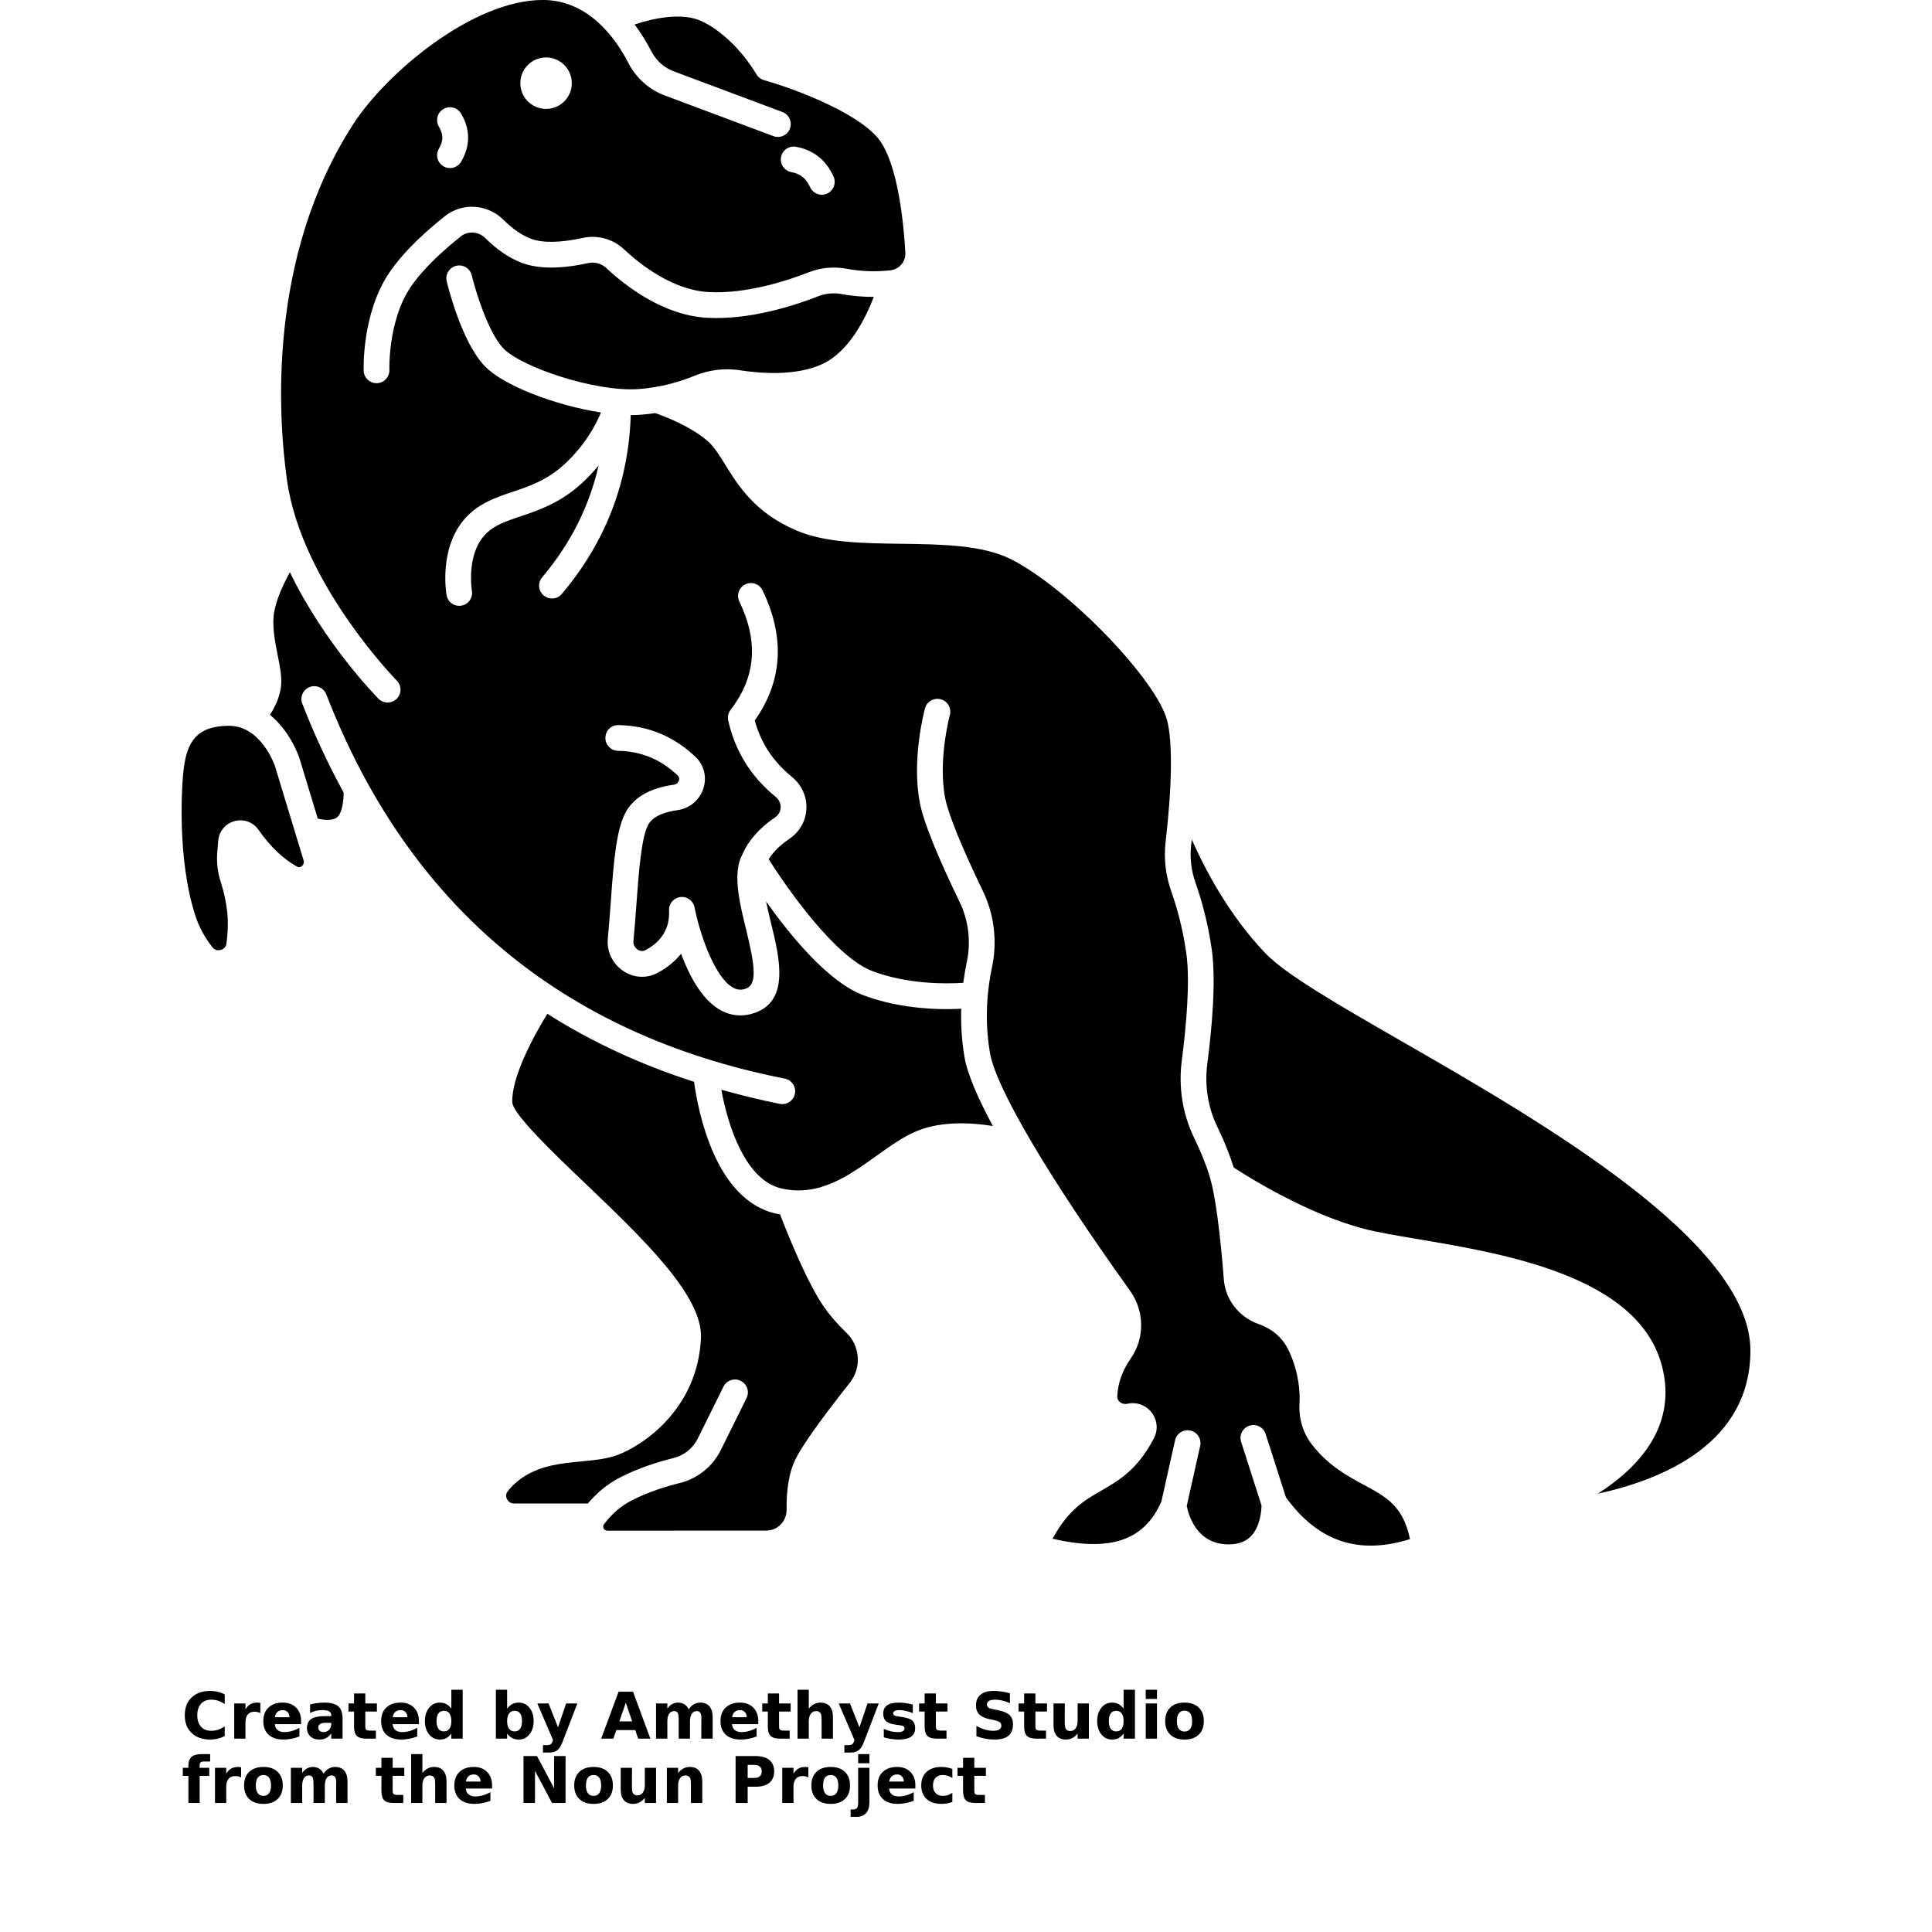 <?xml version="1.0" encoding="UTF-8"?>
<svg width="700pt" height="700pt" version="1.1" viewBox="0 0 700 700" xmlns="http://www.w3.org/2000/svg" xmlns:xlink="http://www.w3.org/1999/xlink">
 <defs>
  <symbol id="v" overflow="visible">
   <path d="m15.625-0.938c-0.812 0.418-1.656 0.73-2.531 0.938-0.867 0.219-1.773 0.328-2.719 0.328-2.836 0-5.078-0.789-6.734-2.375-1.656-1.582-2.484-3.727-2.484-6.438 0-2.719 0.828-4.863 2.484-6.438 1.656-1.582 3.898-2.375 6.734-2.375 0.945 0 1.852 0.105 2.719 0.312 0.875 0.211 1.719 0.527 2.531 0.953v3.516c-0.812-0.562-1.617-0.969-2.406-1.219-0.793-0.258-1.625-0.391-2.5-0.391-1.562 0-2.793 0.5-3.688 1.5-0.898 1-1.344 2.383-1.344 4.141 0 1.762 0.445 3.141 1.344 4.141 0.895 1 2.125 1.5 3.688 1.5 0.875 0 1.707-0.129 2.5-0.391 0.789-0.258 1.594-0.664 2.406-1.219z"/>
  </symbol>
  <symbol id="d" overflow="visible">
   <path d="m11.422-9.281c-0.355-0.164-0.711-0.285-1.062-0.359-0.355-0.082-0.711-0.125-1.062-0.125-1.043 0-1.852 0.34-2.422 1.016-0.562 0.668-0.844 1.625-0.844 2.875v5.875h-4.078v-12.75h4.078v2.094c0.52-0.832 1.117-1.441 1.797-1.828 0.688-0.383 1.504-0.578 2.453-0.578 0.133 0 0.281 0.012 0.438 0.031 0.164 0.012 0.398 0.031 0.703 0.062z"/>
  </symbol>
  <symbol id="b" overflow="visible">
   <path d="m14.688-6.406v1.156h-9.531c0.094 0.961 0.438 1.68 1.031 2.156 0.594 0.48 1.422 0.719 2.484 0.719 0.852 0 1.727-0.125 2.625-0.375 0.906-0.258 1.832-0.648 2.781-1.172v3.141c-0.961 0.367-1.922 0.641-2.891 0.828-0.961 0.188-1.922 0.281-2.891 0.281-2.305 0-4.094-0.582-5.375-1.75-1.281-1.176-1.922-2.82-1.922-4.938 0-2.082 0.625-3.719 1.875-4.906 1.258-1.195 2.992-1.797 5.203-1.797 2 0 3.598 0.605 4.797 1.812 1.207 1.211 1.812 2.824 1.812 4.844zm-4.188-1.359c0-0.77-0.23-1.391-0.688-1.859-0.449-0.477-1.039-0.719-1.766-0.719-0.793 0-1.434 0.227-1.922 0.672-0.492 0.438-0.797 1.074-0.922 1.906z"/>
  </symbol>
  <symbol id="l" overflow="visible">
   <path d="m7.672-5.734c-0.855 0-1.496 0.148-1.922 0.438-0.43 0.281-0.641 0.703-0.641 1.266 0 0.523 0.172 0.93 0.516 1.219 0.344 0.293 0.82 0.438 1.438 0.438 0.77 0 1.414-0.273 1.938-0.828 0.531-0.551 0.797-1.238 0.797-2.062v-0.469zm6.234-1.547v7.281h-4.109v-1.891c-0.555 0.773-1.172 1.336-1.859 1.688-0.68 0.352-1.508 0.531-2.484 0.531-1.324 0-2.398-0.383-3.219-1.156-0.824-0.77-1.234-1.77-1.234-3 0-1.488 0.516-2.582 1.547-3.281 1.031-0.695 2.644-1.047 4.844-1.047h2.406v-0.328c0-0.645-0.258-1.113-0.766-1.406-0.512-0.301-1.309-0.453-2.391-0.453-0.867 0-1.68 0.09-2.438 0.266-0.75 0.168-1.445 0.43-2.078 0.781v-3.109c0.863-0.207 1.734-0.367 2.609-0.484 0.883-0.113 1.77-0.172 2.656-0.172 2.301 0 3.961 0.461 4.984 1.375 1.02 0.906 1.531 2.375 1.531 4.406z"/>
  </symbol>
  <symbol id="a" overflow="visible">
   <path d="m6.406-16.375v3.625h4.203v2.922h-4.203v5.406c0 0.586 0.113 0.98 0.344 1.188 0.238 0.211 0.707 0.312 1.406 0.312h2.094v2.922h-3.484c-1.617 0-2.762-0.332-3.438-1-0.668-0.676-1-1.816-1-3.422v-5.406h-2.016v-2.922h2.016v-3.625z"/>
  </symbol>
  <symbol id="f" overflow="visible">
   <path d="m10.625-10.875v-6.844h4.109v17.719h-4.109v-1.844c-0.555 0.75-1.168 1.305-1.844 1.656-0.68 0.344-1.461 0.516-2.344 0.516-1.574 0-2.867-0.625-3.875-1.875-1.012-1.25-1.516-2.852-1.516-4.812 0-1.969 0.504-3.578 1.516-4.828 1.008-1.25 2.301-1.875 3.875-1.875 0.875 0 1.648 0.18 2.328 0.531 0.688 0.355 1.305 0.906 1.859 1.656zm-2.672 8.25c0.863 0 1.523-0.316 1.984-0.953 0.457-0.645 0.688-1.57 0.688-2.781 0-1.219-0.23-2.144-0.688-2.781-0.461-0.633-1.121-0.953-1.984-0.953-0.875 0-1.543 0.32-2 0.953-0.461 0.637-0.688 1.562-0.688 2.781 0 1.211 0.227 2.137 0.688 2.781 0.457 0.637 1.125 0.953 2 0.953z"/>
  </symbol>
  <symbol id="k" overflow="visible">
   <path d="m8.75-2.625c0.863 0 1.523-0.316 1.984-0.953 0.457-0.645 0.688-1.57 0.688-2.781 0-1.219-0.23-2.144-0.688-2.781-0.461-0.633-1.121-0.953-1.984-0.953-0.875 0-1.547 0.324-2.016 0.969-0.469 0.637-0.703 1.559-0.703 2.766 0 1.211 0.234 2.137 0.703 2.781 0.469 0.637 1.141 0.953 2.016 0.953zm-2.719-8.25c0.562-0.75 1.18-1.301 1.859-1.656 0.688-0.352 1.473-0.531 2.359-0.531 1.57 0 2.863 0.625 3.875 1.875 1.008 1.25 1.516 2.859 1.516 4.828 0 1.961-0.508 3.562-1.516 4.812-1.012 1.25-2.305 1.875-3.875 1.875-0.887 0-1.672-0.18-2.359-0.531-0.68-0.352-1.297-0.898-1.859-1.641v1.844h-4.078v-17.719h4.078z"/>
  </symbol>
  <symbol id="e" overflow="visible">
   <path d="m0.281-12.75h4.078l3.422 8.656 2.922-8.656h4.078l-5.375 13.953c-0.531 1.414-1.156 2.406-1.875 2.969-0.719 0.57-1.668 0.859-2.844 0.859h-2.359v-2.672h1.281c0.688 0 1.188-0.109 1.5-0.328 0.32-0.219 0.566-0.617 0.734-1.188l0.125-0.359z"/>
  </symbol>
  <symbol id="j" overflow="visible">
   <path d="m12.453-3.094h-6.859l-1.078 3.094h-4.406l6.297-17h5.234l6.281 17h-4.406zm-5.766-3.156h4.656l-2.312-6.766z"/>
  </symbol>
  <symbol id="i" overflow="visible">
   <path d="m13.781-10.625c0.508-0.789 1.117-1.395 1.828-1.812 0.707-0.414 1.488-0.625 2.344-0.625 1.457 0 2.57 0.453 3.344 1.359 0.77 0.906 1.156 2.219 1.156 3.938v7.766h-4.109v-6.641c0.008-0.102 0.016-0.207 0.016-0.312 0.008-0.102 0.016-0.254 0.016-0.453 0-0.906-0.137-1.562-0.406-1.969-0.262-0.406-0.688-0.609-1.281-0.609-0.773 0-1.371 0.32-1.797 0.953-0.418 0.637-0.637 1.559-0.656 2.766v6.266h-4.094v-6.641c0-1.414-0.125-2.328-0.375-2.734-0.242-0.406-0.668-0.609-1.281-0.609-0.781 0-1.387 0.324-1.812 0.969-0.43 0.637-0.641 1.555-0.641 2.75v6.266h-4.094v-12.75h4.094v1.875c0.5-0.727 1.07-1.273 1.719-1.641 0.656-0.363 1.375-0.547 2.156-0.547 0.875 0 1.648 0.215 2.328 0.641 0.676 0.43 1.191 1.027 1.547 1.797z"/>
  </symbol>
  <symbol id="h" overflow="visible">
   <path d="m14.781-7.766v7.766h-4.109v-5.922c0-1.113-0.027-1.879-0.078-2.297-0.043-0.414-0.125-0.723-0.25-0.922-0.156-0.258-0.375-0.461-0.656-0.609-0.273-0.156-0.578-0.234-0.922-0.234-0.855 0-1.527 0.328-2.016 0.984-0.48 0.656-0.719 1.57-0.719 2.734v6.266h-4.078v-17.719h4.078v6.844c0.613-0.75 1.266-1.301 1.953-1.656 0.695-0.352 1.461-0.531 2.297-0.531 1.469 0 2.582 0.453 3.344 1.359 0.77 0.906 1.156 2.219 1.156 3.938z"/>
  </symbol>
  <symbol id="u" overflow="visible">
   <path d="m11.922-12.344v3.094c-0.875-0.363-1.719-0.633-2.531-0.812-0.812-0.188-1.578-0.281-2.297-0.281-0.773 0-1.352 0.102-1.734 0.297-0.375 0.188-0.562 0.484-0.562 0.891 0 0.324 0.141 0.574 0.422 0.75 0.289 0.168 0.805 0.293 1.547 0.375l0.719 0.109c2.082 0.262 3.484 0.699 4.203 1.312 0.719 0.605 1.078 1.559 1.078 2.859 0 1.355-0.5 2.375-1.5 3.062-1 0.68-2.496 1.016-4.484 1.016-0.844 0-1.715-0.07-2.609-0.203-0.898-0.125-1.82-0.32-2.766-0.594v-3.094c0.812 0.398 1.641 0.695 2.484 0.891 0.852 0.199 1.723 0.297 2.609 0.297 0.789 0 1.391-0.109 1.797-0.328 0.406-0.227 0.609-0.555 0.609-0.984 0-0.363-0.141-0.633-0.422-0.812-0.273-0.176-0.824-0.316-1.656-0.422l-0.719-0.094c-1.812-0.219-3.086-0.633-3.812-1.25-0.73-0.613-1.094-1.551-1.094-2.812 0-1.344 0.461-2.344 1.391-3 0.926-0.656 2.348-0.984 4.266-0.984 0.75 0 1.535 0.059 2.359 0.172 0.832 0.117 1.734 0.297 2.703 0.547z"/>
  </symbol>
  <symbol id="t" overflow="visible">
   <path d="m13.969-16.453v3.594c-0.938-0.414-1.852-0.727-2.734-0.938-0.887-0.219-1.727-0.328-2.516-0.328-1.043 0-1.82 0.148-2.328 0.438-0.5 0.281-0.75 0.73-0.75 1.344 0 0.449 0.164 0.805 0.5 1.062 0.344 0.25 0.957 0.469 1.844 0.656l1.875 0.375c1.883 0.375 3.223 0.953 4.016 1.734 0.801 0.773 1.203 1.871 1.203 3.297 0 1.875-0.559 3.273-1.672 4.188-1.105 0.906-2.797 1.359-5.078 1.359-1.086 0-2.168-0.105-3.25-0.312-1.086-0.195-2.168-0.5-3.25-0.906v-3.703c1.082 0.586 2.129 1.023 3.141 1.312 1.008 0.293 1.988 0.438 2.938 0.438 0.945 0 1.676-0.156 2.188-0.469 0.508-0.32 0.766-0.781 0.766-1.375 0-0.531-0.172-0.941-0.516-1.234-0.344-0.289-1.031-0.547-2.062-0.766l-1.703-0.375c-1.699-0.363-2.945-0.941-3.734-1.734-0.781-0.801-1.172-1.879-1.172-3.234 0-1.695 0.547-3 1.641-3.906s2.664-1.359 4.719-1.359c0.926 0 1.883 0.074 2.875 0.219 0.988 0.137 2.008 0.344 3.062 0.625z"/>
  </symbol>
  <symbol id="g" overflow="visible">
   <path d="m1.828-4.969v-7.781h4.094v1.281c0 0.688-0.008 1.555-0.016 2.594-0.012 1.043-0.016 1.742-0.016 2.094 0 1.023 0.023 1.762 0.078 2.219 0.062 0.449 0.156 0.777 0.281 0.984 0.164 0.262 0.383 0.465 0.656 0.609 0.27 0.148 0.578 0.219 0.922 0.219 0.852 0 1.52-0.328 2-0.984 0.488-0.656 0.734-1.562 0.734-2.719v-6.297h4.078v12.75h-4.078v-1.844c-0.617 0.742-1.266 1.289-1.953 1.641s-1.445 0.531-2.266 0.531c-1.48 0-2.606-0.445-3.375-1.344-0.762-0.906-1.141-2.223-1.141-3.953z"/>
  </symbol>
  <symbol id="s" overflow="visible">
   <path d="m1.953-12.75h4.078v12.75h-4.078zm0-4.969h4.078v3.328h-4.078z"/>
  </symbol>
  <symbol id="c" overflow="visible">
   <path d="m8.031-10.141c-0.906 0-1.602 0.324-2.078 0.969-0.469 0.648-0.703 1.586-0.703 2.812 0 1.219 0.234 2.156 0.703 2.812 0.477 0.648 1.172 0.969 2.078 0.969 0.883 0 1.562-0.32 2.031-0.969 0.469-0.656 0.703-1.594 0.703-2.812 0-1.227-0.234-2.164-0.703-2.812-0.469-0.645-1.148-0.969-2.031-0.969zm0-2.922c2.188 0 3.894 0.594 5.125 1.781 1.238 1.188 1.859 2.828 1.859 4.922s-0.621 3.734-1.859 4.922c-1.23 1.18-2.938 1.766-5.125 1.766-2.211 0-3.934-0.586-5.172-1.766-1.242-1.188-1.859-2.828-1.859-4.922s0.617-3.734 1.859-4.922c1.238-1.188 2.961-1.781 5.172-1.781z"/>
  </symbol>
  <symbol id="r" overflow="visible">
   <path d="m10.344-17.719v2.688h-2.25c-0.574 0-0.977 0.105-1.203 0.312-0.23 0.211-0.344 0.57-0.344 1.078v0.891h3.484v2.922h-3.484v9.828h-4.078v-9.828h-2.031v-2.922h2.031v-0.891c0-1.383 0.383-2.41 1.156-3.078 0.781-0.664 1.984-1 3.609-1z"/>
  </symbol>
  <symbol id="q" overflow="visible">
   <path d="m2.141-17h4.891l6.188 11.656v-11.656h4.156v17h-4.906l-6.172-11.656v11.656h-4.156z"/>
  </symbol>
  <symbol id="p" overflow="visible">
   <path d="m14.781-7.766v7.766h-4.109v-5.938c0-1.102-0.027-1.863-0.078-2.281-0.043-0.414-0.125-0.723-0.25-0.922-0.156-0.258-0.375-0.461-0.656-0.609-0.273-0.156-0.578-0.234-0.922-0.234-0.855 0-1.527 0.328-2.016 0.984-0.48 0.656-0.719 1.57-0.719 2.734v6.266h-4.078v-12.75h4.078v1.875c0.613-0.75 1.266-1.301 1.953-1.656 0.695-0.352 1.461-0.531 2.297-0.531 1.469 0 2.582 0.453 3.344 1.359 0.77 0.906 1.156 2.219 1.156 3.938z"/>
  </symbol>
  <symbol id="o" overflow="visible">
   <path d="m2.141-17h7.266c2.164 0 3.828 0.484 4.984 1.453 1.156 0.961 1.734 2.324 1.734 4.094 0 1.781-0.578 3.156-1.734 4.125-1.156 0.961-2.82 1.438-4.984 1.438h-2.891v5.891h-4.375zm4.375 3.188v4.734h2.438c0.844 0 1.492-0.203 1.953-0.609 0.469-0.414 0.703-1.004 0.703-1.766 0-0.758-0.234-1.344-0.703-1.75-0.461-0.406-1.109-0.609-1.953-0.609z"/>
  </symbol>
  <symbol id="n" overflow="visible">
   <path d="m1.953-12.75h4.078v12.516c0 1.707-0.414 3.008-1.234 3.906-0.812 0.906-2 1.359-3.562 1.359h-2.016v-2.672h0.719c0.77 0 1.297-0.18 1.578-0.531 0.289-0.344 0.438-1.031 0.438-2.062zm0-4.969h4.078v3.328h-4.078z"/>
  </symbol>
  <symbol id="m" overflow="visible">
   <path d="m12.266-12.344v3.312c-0.562-0.375-1.125-0.648-1.688-0.828-0.555-0.188-1.125-0.281-1.719-0.281-1.137 0-2.023 0.336-2.656 1-0.637 0.656-0.953 1.586-0.953 2.781 0 1.188 0.316 2.117 0.953 2.781 0.633 0.668 1.52 1 2.656 1 0.633 0 1.238-0.094 1.812-0.281 0.57-0.195 1.102-0.477 1.594-0.844v3.328c-0.648 0.242-1.297 0.414-1.953 0.531-0.656 0.113-1.312 0.172-1.969 0.172-2.305 0-4.106-0.586-5.406-1.766-1.293-1.176-1.938-2.816-1.938-4.922 0-2.102 0.645-3.742 1.938-4.922 1.301-1.188 3.102-1.781 5.406-1.781 0.664 0 1.32 0.062 1.969 0.188 0.656 0.117 1.305 0.293 1.953 0.531z"/>
  </symbol>
 </defs>
 <g>
  <path d="m298.71 473.77c-6.262-8.902-13.512-27.086-16.086-33.801-0.504-0.094-0.988-0.137-1.496-0.25-22.145-4.984-28.266-37.5-29.656-47.758-19.359-6.215-37.09-14.438-53.164-24.648-5.086 8.234-13.066 23.152-12.691 32.066 0.176 4.324 15.258 18.73 26.277 29.25 21.008 20.07 42.727 40.82 42.078 56.102-1.062 25.223-20.387 38.836-30.453 42.512-3.789 1.379-8.152 1.801-12.758 2.238-7.098 0.676-14.441 1.375-20.875 5.496-2.414 1.547-4.414 3.363-5.961 5.406-0.848 1.125-0.508 2.219-0.234 2.773 0.184 0.371 0.914 1.59 2.543 1.59h26.746c3.277-3.871 7.043-7 11.285-9.227 7.055-3.707 14.602-5.973 19.688-7.219 3.871-0.953 7.102-3.531 8.863-7.086l9.309-18.797c1.141-2.305 3.926-3.258 6.254-2.109 2.305 1.141 3.25 3.941 2.109 6.25l-9.312 18.801c-2.988 6.023-8.453 10.398-15 12.004-4.578 1.125-11.355 3.152-17.574 6.418-3.688 1.941-6.961 4.773-9.73 8.445-0.484 0.645-0.297 1.25-0.148 1.555 0.184 0.367 0.555 0.801 1.301 0.801l57.562-0.008c1.988 0 3.848-0.777 5.242-2.191 1.438-1.453 2.211-3.394 2.176-5.465-0.098-7.484 0.961-13.574 3.16-18.098 2.379-4.906 9.02-14.258 19.719-27.793 4.348-5.492 3.797-13.328-1.273-18.219-3.16-3.039-5.816-6.078-7.898-9.039z"/>
  <path d="m99.602 277.5c-0.02-0.055-4.93-14.531-16.633-14.531-11.766 0-15.039 5.953-16.32 14.898-0.82 5.699-2.648 33.223 4.184 54.062 1.285 3.922 3.336 7.703 6.086 11.234 1.082 1.395 2.523 1.18 3.074 1.016 0.559-0.152 1.875-0.699 2.078-2.426 0.391-3.246 0.539-6.094 0.461-8.465-0.199-5.301-1.523-10.496-2.609-13.918-1.098-3.484-1.496-7.07-1.199-10.668l0.352-4.125c0.289-3.41 2.609-6.188 5.918-7.078 3.301-0.887 6.711 0.352 8.668 3.156 4.246 6.094 8.969 10.59 14.008 13.359 0.57 0.312 1.125 0.238 1.668-0.199 0.242-0.195 1.012-0.934 0.672-2.055z"/>
  <path d="m494.2 538.03c-6-3.242-12.801-6.91-18.785-14.543-3.254-4.156-4.887-9.41-4.582-14.797 0.242-4.391-0.207-11.246-3.715-18.977-2.172-4.781-5.891-8.133-11.047-9.957-7.117-2.512-12.078-8.824-12.641-16.074-1.344-17.207-3.066-30.145-4.859-36.43-1.273-4.481-3.258-9.512-5.906-14.957-4.188-8.637-5.734-18.34-4.473-28.062 1.559-12.004 3.102-28.5 1.621-38.918-1.363-9.621-3.691-17.418-5.41-22.262-2.094-5.914-2.789-12.027-2.066-18.172 2.32-19.906 2.535-35.82 0.586-43.664-3.66-14.723-35.891-48.109-56.539-58.562-10.352-5.246-25.324-5.441-39.805-5.633-14.145-0.188-27.504-0.363-37.98-4.809-14.973-6.356-21.008-16.078-25.852-23.887-2.16-3.481-4.019-6.477-6.262-8.449-6.25-5.484-16.039-9.156-19.066-10.207-1.859 0.273-3.777 0.504-5.777 0.629-0.922 0.062-1.883 0.09-2.871 0.09-0.078 0-0.168-0.008-0.246-0.008-0.715 24.145-9.031 45.949-24.969 64.816-0.918 1.09-2.234 1.652-3.566 1.652-1.062 0-2.133-0.363-3.008-1.102-1.969-1.66-2.215-4.602-0.551-6.57 10.328-12.227 17.113-25.809 20.461-40.527-1.785 2.16-3.797 4.34-6.133 6.477-7.781 7.125-15.719 9.793-22.098 11.93-5.426 1.824-9.719 3.258-12.969 6.738-6.84 7.309-4.734 20.121-4.711 20.25 0.434 2.531-1.262 4.949-3.789 5.391-0.273 0.047-0.539 0.07-0.812 0.07-2.219 0-4.18-1.582-4.578-3.844-0.125-0.707-2.969-17.496 7.082-28.238 4.863-5.199 10.938-7.238 16.816-9.211 6.117-2.051 12.441-4.172 18.758-9.965 7.383-6.762 11.332-14.098 13.289-18.797-16.352-2.508-35.414-9.707-42.199-16.879-8.254-8.719-13.16-28.426-13.695-30.641-0.602-2.504 0.941-5.016 3.445-5.625 2.5-0.598 5.023 0.941 5.625 3.441 1.285 5.359 5.852 20.551 11.395 26.41 6.457 6.828 33.156 15.836 48.738 14.828 8.621-0.539 15.953-2.93 20.582-4.836 5.266-2.164 10.996-2.84 16.57-1.977 7.094 1.105 20.422 2.242 30.094-2.438 9.539-4.621 15.438-16.715 18.289-24.16-3.898 0.004-7.785-0.305-11.625-1.016-2.894-0.539-5.84-0.262-8.516 0.785-8.324 3.277-24.605 8.641-40.18 7.805-16.051-0.867-29.852-11.703-36.656-18.086-1.719-1.613-4.215-2.254-6.652-1.707-6.852 1.523-16.57 2.723-24.039-0.172-4.504-1.75-8.898-4.742-13.074-8.902-2.438-2.43-6.25-2.715-8.84-0.664-5.793 4.59-13.68 11.551-18.387 18.633-8.078 12.16-7.543 29.586-7.539 29.762 0.098 2.574-1.918 4.738-4.492 4.832h-0.172c-2.496 0-4.566-1.977-4.652-4.496-0.031-0.836-0.633-20.625 9.09-35.262 5.383-8.105 14.043-15.773 20.363-20.781 6.301-5 15.422-4.406 21.215 1.363 3.254 3.246 6.57 5.539 9.859 6.812 4.133 1.598 10.754 1.52 18.641-0.238 5.449-1.211 11.098 0.285 15.062 4.012 5.875 5.512 17.684 14.867 30.773 15.574 13.785 0.727 28.648-4.18 36.27-7.176 4.305-1.688 9.008-2.133 13.625-1.277 5.262 0.98 10.633 1.164 15.98 0.562 3.203-0.363 5.562-3.152 5.383-6.356-1.16-20.152-4.742-35.238-9.812-41.395-8.422-10.207-32.742-18.734-41.41-21.16-1.195-0.336-2.211-1.137-2.816-2.219-0.074-0.129-7.441-13.109-19.52-19.012-7.047-3.441-17.508-1.273-24.531 1.086 2.531 3.387 4.519 6.746 5.973 9.582 1.773 3.445 4.652 6.059 8.129 7.359l39.438 14.762c2.414 0.898 3.633 3.59 2.734 6-0.898 2.414-3.59 3.641-6 2.734l-39.438-14.762c-5.652-2.117-10.324-6.312-13.152-11.828-4.371-8.477-14.191-22.734-30.965-22.734-25.496 0-56.789 26.605-68.672 44.992-31.246 48.375-27.191 106.36-23.996 129.04 5.246 37.254 39.43 72.223 39.773 72.57 1.809 1.832 1.797 4.785-0.039 6.594-0.91 0.898-2.094 1.348-3.277 1.348-1.203 0-2.406-0.461-3.316-1.379-1.078-1.09-19.668-20.156-32.094-45.824-2.269 4.144-4.738 9.41-5.633 14.039-0.969 5.035 0.176 10.824 1.188 15.93 0.934 4.703 1.738 8.77 1.09 12.367-0.668 3.688-2.309 6.914-3.879 9.324 7.445 6.051 10.504 15.145 10.688 15.715l6.641 21.863c2.019 0.527 4.926 0.895 6.812-0.293 1.836-1.156 2.621-5.816 2.547-9.133-5.519-10.125-10.551-20.805-14.965-32.191-0.93-2.402 0.266-5.102 2.664-6.027 2.398-0.93 5.106 0.262 6.035 2.668 29.613 76.465 85.496 123.3 166.12 139.21 2.527 0.5 4.172 2.953 3.676 5.473-0.441 2.223-2.391 3.762-4.57 3.762-0.297 0-0.602-0.027-0.906-0.09-7.285-1.438-14.301-3.203-21.191-5.125 2.312 12.805 8.637 32.824 21.828 35.789 13.559 3.051 24.168-4.523 34.418-11.859 5.055-3.617 9.824-7.043 14.824-9.051 8.863-3.578 19.539-2.981 27.301-1.734-5.336-9.934-9.195-18.73-10.258-24.914-1.082-6.277-1.352-12.199-1.199-17.574-1.523 0.078-3.281 0.145-5.281 0.145-7.977 0-19.285-0.938-30.254-5.074-12.758-4.812-26.582-21.832-35.176-33.941 0.523 2.559 1.16 5.203 1.777 7.734 3.18 13 7.133 29.176-7.144 33.027-1.305 0.355-2.621 0.527-3.914 0.527-2.769 0-5.484-0.797-8-2.367-6.285-3.93-10.668-12.348-13.52-19.977-2.164 2.723-5.004 5.059-8.469 6.914-3.996 2.137-8.645 1.887-12.449-0.652-3.918-2.617-6.07-7.133-5.613-11.797 0.418-4.309 0.746-8.789 1.066-13.199 1.051-14.379 1.953-26.809 5.731-33.09 3.074-5.102 8.836-8.266 17.133-9.422 1.297-0.184 1.727-1.219 1.828-1.535 0.227-0.703 0.082-1.309-0.434-1.801-6.152-5.859-13.223-8.785-21.621-8.934-2.578-0.047-4.625-2.168-4.578-4.746 0.047-2.578 2.09-4.652 4.746-4.578 10.691 0.191 20.078 4.062 27.883 11.504 3.098 2.945 4.195 7.316 2.883 11.41-1.371 4.262-4.981 7.293-9.422 7.91-3.691 0.512-8.496 1.801-10.422 5-2.625 4.375-3.582 17.434-4.422 28.957-0.328 4.481-0.664 9.043-1.086 13.426-0.141 1.473 0.684 2.582 1.512 3.133 0.535 0.355 1.621 0.859 2.863 0.191 5.961-3.195 8.832-8.031 8.531-14.387-0.113-2.438 1.68-4.555 4.109-4.844 2.43-0.305 4.664 1.348 5.129 3.746 1.734 8.961 6.953 24.723 13.578 28.859 1.523 0.953 2.93 1.176 4.535 0.746 4.695-1.262 3.953-7.754 0.512-21.809-2.219-9.07-4.516-18.453-2.047-25.379 0.102-0.285 0.273-0.551 0.387-0.828 0.051-0.199 0.188-0.367 0.262-0.562 2.195-5.121 6.144-9.723 11.938-13.633 1.676-1.129 1.988-2.699 2.027-3.535 0.066-1.496-0.602-2.93-1.832-3.93-8.922-7.262-14.691-16.562-17.164-27.641-0.305-1.352 0.008-2.766 0.859-3.859 9.145-11.859 10.18-24.699 3.172-39.254-1.113-2.32-0.141-5.106 2.184-6.219 2.32-1.113 5.106-0.145 6.227 2.176 8.211 17.051 7.254 32.906-2.832 47.152 2.234 8.18 6.648 14.875 13.453 20.414 3.543 2.883 5.457 7.102 5.262 11.578-0.199 4.398-2.43 8.355-6.121 10.852-3.387 2.285-5.894 4.773-7.535 7.418 7.144 11.387 24.383 35.562 37.523 40.527 12.852 4.844 26.641 4.676 32.973 4.258 0.363-2.809 0.812-5.367 1.277-7.555 1.562-7.297 0.648-14.98-2.57-21.641-8.199-16.977-13.039-29.008-14.387-35.754-3.176-15.879 1.605-33.75 1.809-34.5 0.68-2.481 3.234-3.949 5.723-3.273 2.484 0.676 3.953 3.234 3.277 5.723-0.043 0.164-4.398 16.539-1.66 30.23 1.16 5.816 6.008 17.719 13.641 33.527 4.117 8.516 5.281 18.336 3.289 27.652-1.535 7.172-2.906 18.367-0.73 31 2.184 12.668 21.145 44.867 50.738 86.129 5.266 7.344 5.394 17.184 0.32 24.484-3.098 4.461-4.762 9.133-4.938 13.898-0.031 0.953 0.488 1.59 0.938 1.957 0.75 0.621 1.758 0.867 2.715 0.652 3.301-0.762 6.695 0.441 8.793 3.16 2.102 2.723 2.422 6.305 0.828 9.34-5.973 11.418-12.66 15.27-19.129 19-6.043 3.484-11.789 6.797-17.598 17.379 21.047 4.883 33.34 0.609 39.461-13.543l4.934-22.102c0.559-2.519 3.059-4.086 5.562-3.535 2.512 0.559 4.098 3.055 3.535 5.566l-4.856 21.758c0.602 3.125 3.512 13.918 15.172 13.918 3.531 0 6.172-0.969 8.098-2.965 3.438-3.566 3.781-9.414 3.809-11.152l-7.383-23.035c-0.789-2.453 0.562-5.078 3.012-5.859 2.465-0.793 5.082 0.57 5.867 3.016l7.348 22.926c11.555 15.992 26.289 21.008 44.957 15.16-2.5-11.988-8.559-15.262-16.664-19.637zm-205.77-484.85c6.336 1.188 10.91 4.824 13.586 10.805 1.055 2.352 0 5.109-2.352 6.16-0.621 0.281-1.27 0.41-1.902 0.41-1.785 0-3.484-1.027-4.262-2.762-1.41-3.152-3.508-4.832-6.793-5.445-2.531-0.477-4.195-2.914-3.723-5.441 0.48-2.531 2.934-4.188 5.445-3.727zm-90.582-32.367c5.152 0 9.324 4.172 9.324 9.324 0 5.152-4.172 9.324-9.324 9.324s-9.324-4.172-9.324-9.324c0-5.152 4.172-9.324 9.324-9.324zm-38.816 25.09c-1.316-2.211-0.594-5.074 1.621-6.394 2.215-1.324 5.074-0.594 6.394 1.617 3.41 5.723 3.41 11.773 0 17.496-0.875 1.465-2.426 2.277-4.012 2.277-0.812 0-1.637-0.211-2.383-0.656-2.215-1.32-2.938-4.18-1.621-6.394 1.656-2.785 1.656-5.16 0-7.945z"/>
  <path d="m508.02 377.37c-23.598-13.574-42.238-24.293-49.699-32.145-12.484-13.121-21.082-28.832-26.531-41.062-0.066 0.594-0.129 1.227-0.195 1.805-0.551 4.723-0.02 9.422 1.594 13.98 1.855 5.246 4.383 13.68 5.856 24.066 1.629 11.449 0.023 28.848-1.613 41.426-1.027 7.914 0.223 15.793 3.613 22.789 2.566 5.281 4.543 10.23 5.953 14.785 5.406 3.531 26.777 16.938 47.488 22.273 4.809 1.242 11.465 2.363 19.176 3.664 31.855 5.371 79.996 13.496 88.488 45.945 5.684 21.73-8.43 36.824-23.277 46.312 24.441-5.336 55.336-18.648 55.336-51.891-0.004-39.355-75.941-83.043-126.19-111.95z"/>
  <use x="65.793" y="629.945" xlink:href="#v"/>
  <use x="82.906" y="629.945" xlink:href="#d"/>
  <use x="94.402" y="629.945" xlink:href="#b"/>
  <use x="110.215" y="629.945" xlink:href="#l"/>
  <use x="125.949" y="629.945" xlink:href="#a"/>
  <use x="137.094" y="629.945" xlink:href="#b"/>
  <use x="152.906" y="629.945" xlink:href="#f"/>
  <use x="177.711" y="629.945" xlink:href="#k"/>
  <use x="194.402" y="629.945" xlink:href="#e"/>
  <use x="217.715" y="629.945" xlink:href="#j"/>
  <use x="235.758" y="629.945" xlink:href="#i"/>
  <use x="260.051" y="629.945" xlink:href="#b"/>
  <use x="275.863" y="629.945" xlink:href="#a"/>
  <use x="287.012" y="629.945" xlink:href="#h"/>
  <use x="303.609" y="629.945" xlink:href="#e"/>
  <use x="318.805" y="629.945" xlink:href="#u"/>
  <use x="332.684" y="629.945" xlink:href="#a"/>
  <use x="351.945" y="629.945" xlink:href="#t"/>
  <use x="368.738" y="629.945" xlink:href="#a"/>
  <use x="379.883" y="629.945" xlink:href="#g"/>
  <use x="396.48" y="629.945" xlink:href="#f"/>
  <use x="413.168" y="629.945" xlink:href="#s"/>
  <use x="421.16" y="629.945" xlink:href="#c"/>
  <use x="65.793" y="653.258" xlink:href="#r"/>
  <use x="75.938" y="653.258" xlink:href="#d"/>
  <use x="87.434" y="653.258" xlink:href="#c"/>
  <use x="103.453" y="653.258" xlink:href="#i"/>
  <use x="135.863" y="653.258" xlink:href="#a"/>
  <use x="147.008" y="653.258" xlink:href="#h"/>
  <use x="163.605" y="653.258" xlink:href="#b"/>
  <use x="187.535" y="653.258" xlink:href="#q"/>
  <use x="207.047" y="653.258" xlink:href="#c"/>
  <use x="223.066" y="653.258" xlink:href="#g"/>
  <use x="239.664" y="653.258" xlink:href="#p"/>
  <use x="264.379" y="653.258" xlink:href="#o"/>
  <use x="281.465" y="653.258" xlink:href="#d"/>
  <use x="292.965" y="653.258" xlink:href="#c"/>
  <use x="308.98" y="653.258" xlink:href="#n"/>
  <use x="316.973" y="653.258" xlink:href="#b"/>
  <use x="332.785" y="653.258" xlink:href="#m"/>
  <use x="346.605" y="653.258" xlink:href="#a"/>
 </g>
</svg>
